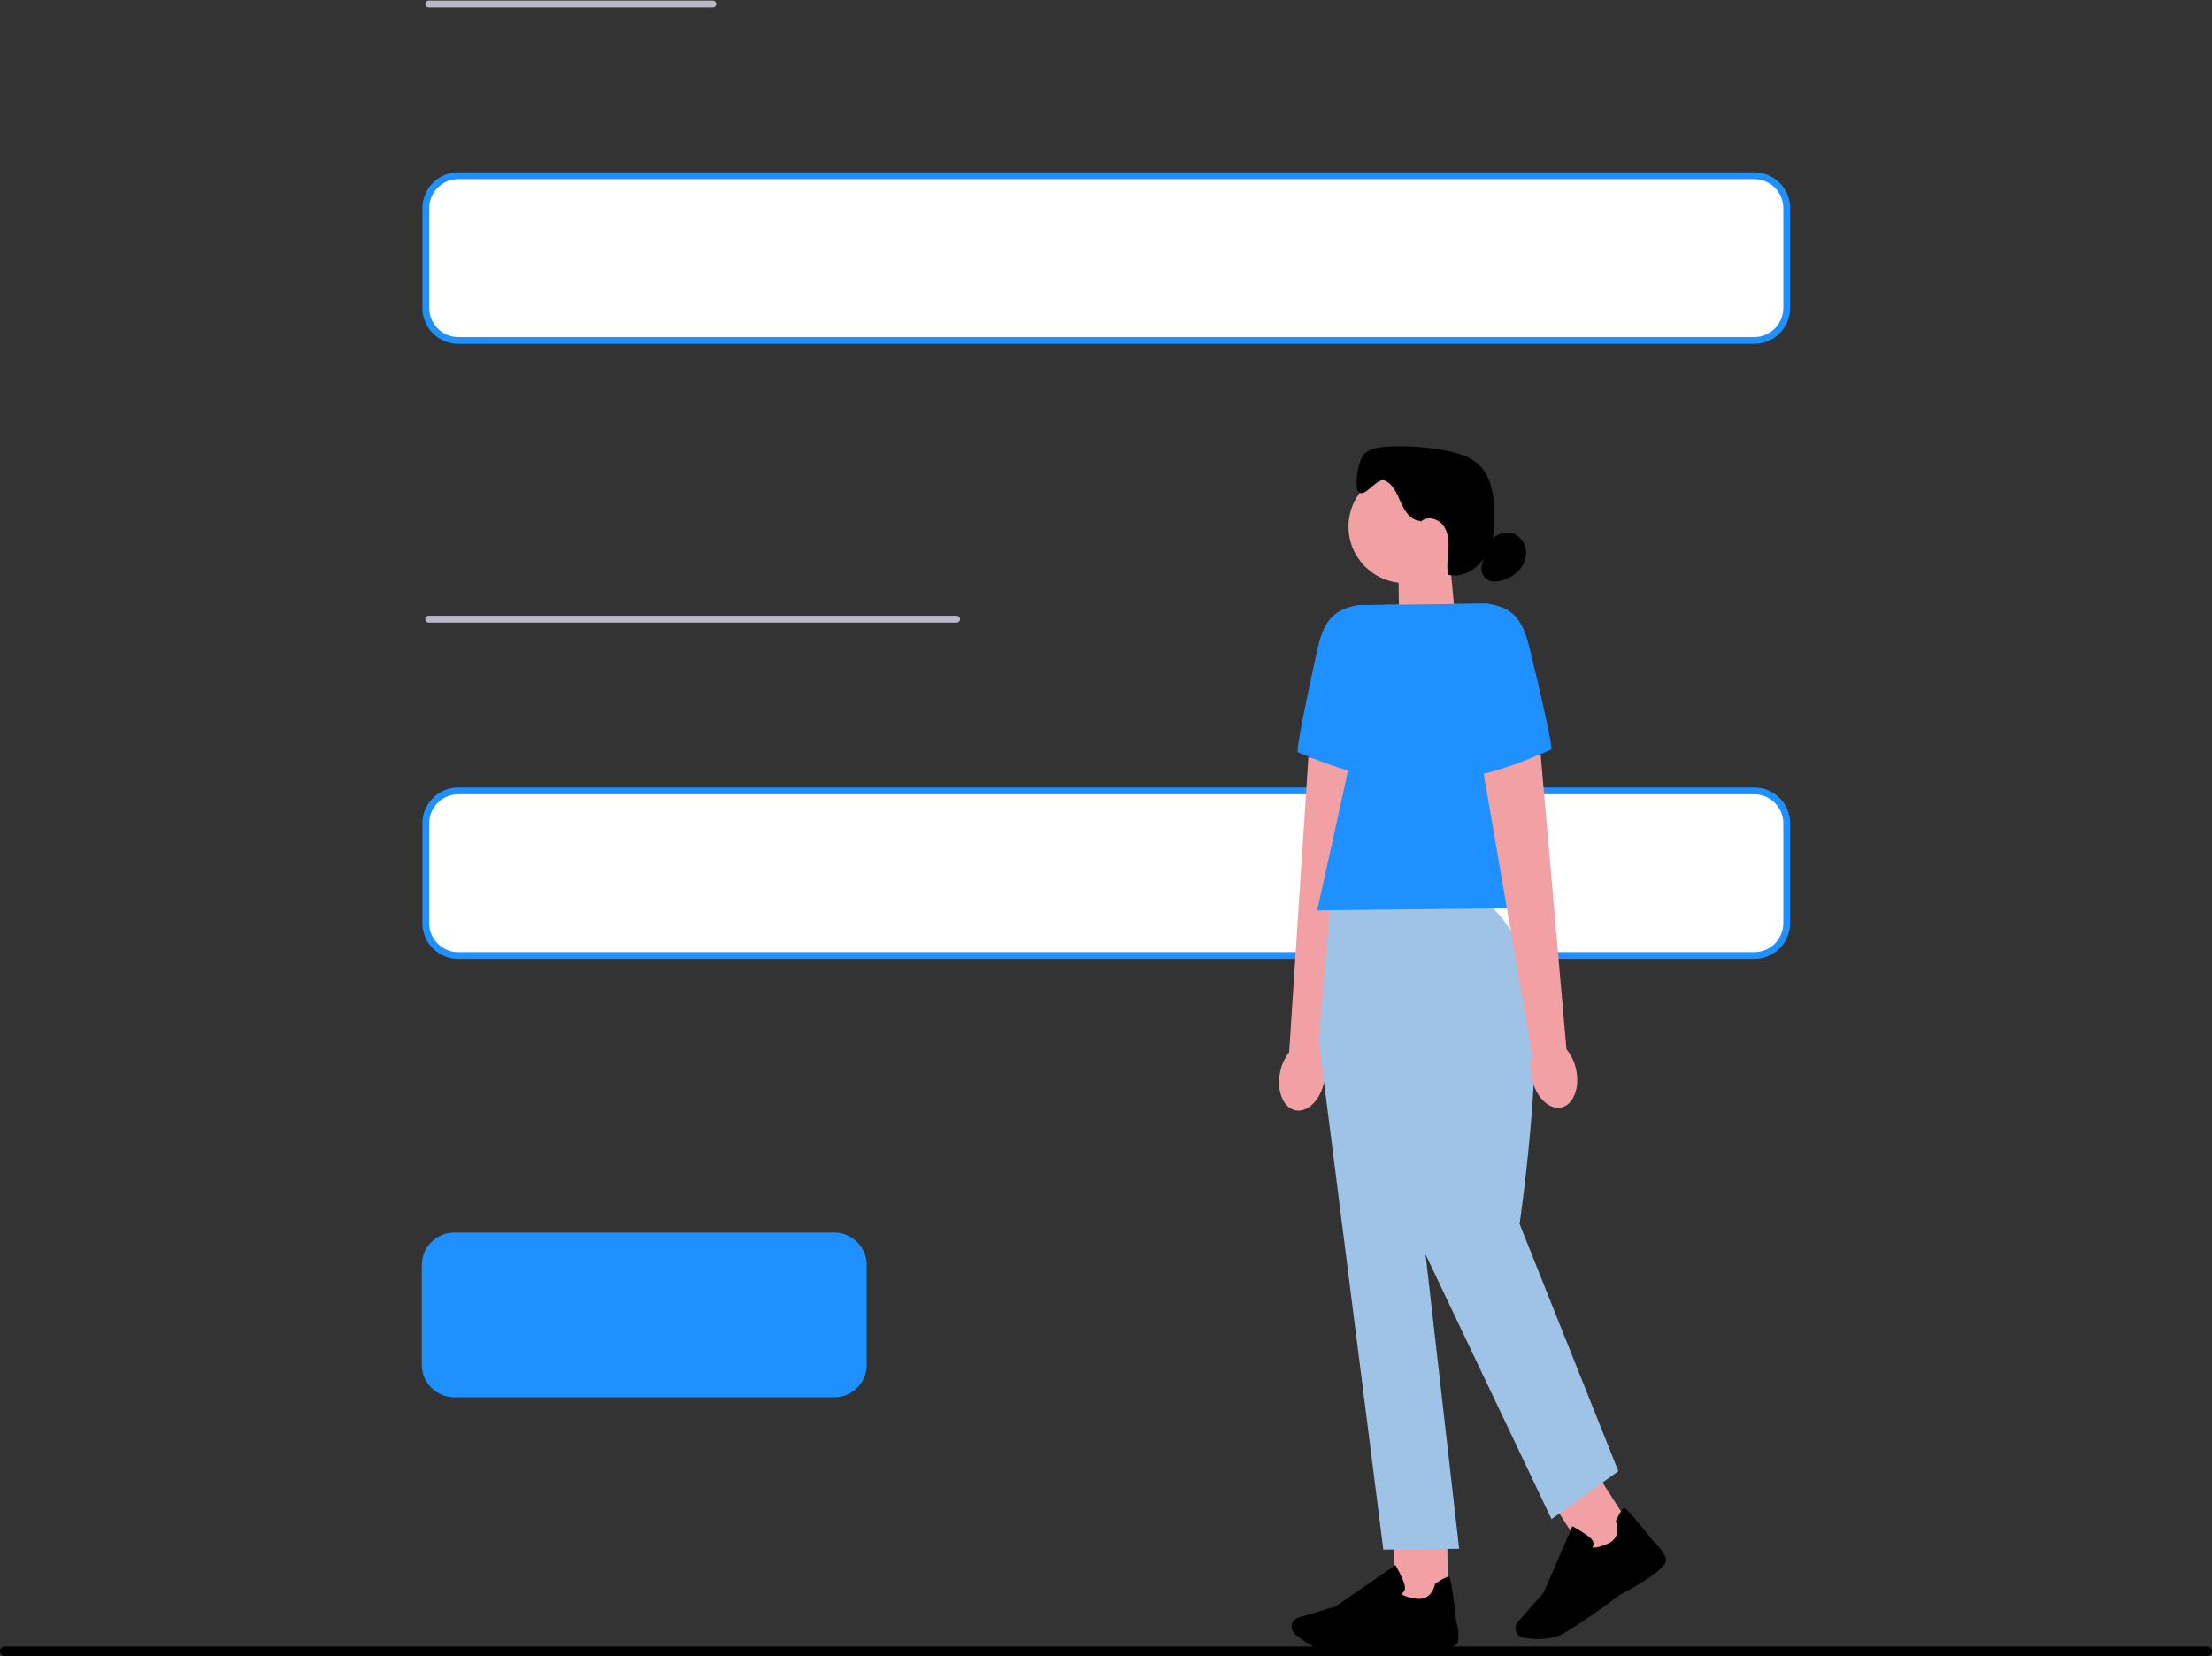 <svg width="649" height="486" viewBox="0 0 649 486" fill="none" xmlns="http://www.w3.org/2000/svg">
<rect x="0" y="0" width="649" height="486" fill="#333333" stroke="none"/>
<g clip-path="url(#clip0_21_47)">
<path d="M649 484.598C649 485.375 648.375 486 647.597 486H1.403C0.625 486 0 485.375 0 484.598C0 483.82 0.625 483.196 1.403 483.196H647.597C648.375 483.196 649 483.82 649 484.598Z" fill="black"/>
<path d="M514.696 99.905H134.463C129.207 99.905 124.932 95.631 124.932 90.377V61.092C124.932 55.838 129.207 51.564 134.463 51.564H514.696C519.951 51.564 524.227 55.838 524.227 61.092V90.377C524.227 95.631 519.951 99.905 514.696 99.905Z" fill="white" stroke="#1E90FF" stroke-width="2" stroke-linecap="round" stroke-linejoin="round"/>
<path d="M514.696 280.433H134.463C129.207 280.433 124.932 276.159 124.932 270.905V241.62C124.932 236.367 129.207 232.092 134.463 232.092H514.696C519.951 232.092 524.227 236.367 524.227 241.62V270.905C524.227 276.159 519.951 280.433 514.696 280.433Z" fill="white" stroke="#1E90FF" stroke-width="2" stroke-linecap="round" stroke-linejoin="round"/>
<path d="M244.77 410.05H133.284C128.029 410.05 123.753 405.776 123.753 400.523V371.238C123.753 365.984 128.029 361.71 133.284 361.71H244.77C250.026 361.71 254.301 365.984 254.301 371.238V400.523C254.301 405.776 250.026 410.05 244.77 410.05Z" fill="#1E90FF"/>
<path d="M125.767 1.178H209.161" stroke="#BAB7C9" stroke-width="2" stroke-linecap="round" stroke-linejoin="round"/>
<path d="M125.767 181.707H280.679" stroke="#BAB7C9" stroke-width="2" stroke-linecap="round" stroke-linejoin="round"/>
<path d="M468.694 432.734L455.58 441.115L467.472 459.71L480.585 451.33L468.694 432.734Z" fill="#F1A1A4"/>
<path d="M427.104 182.763L410.539 188.418L410.279 164.506L425.354 164.337L427.104 182.763Z" fill="#F1A1A4"/>
<path d="M412.213 171.108C421.362 171.108 428.779 163.694 428.779 154.548C428.779 145.402 421.362 137.987 412.213 137.987C403.064 137.987 395.647 145.402 395.647 154.548C395.647 163.694 403.064 171.108 412.213 171.108Z" fill="#F1A1A4"/>
<path d="M416.746 152.859C413.979 152.806 412.121 150.031 411.013 147.479C409.904 144.942 408.765 142.007 406.189 140.976C404.079 140.135 400.44 146.004 398.759 144.476C397.008 142.878 398.606 134.533 400.433 133.028C402.26 131.522 404.767 131.201 407.122 131.056C412.893 130.728 418.696 131.125 424.368 132.248C427.869 132.936 431.492 133.998 434.038 136.497C437.272 139.669 438.143 144.499 438.418 149.015C438.709 153.639 438.487 158.484 436.286 162.565C434.076 166.638 429.405 169.672 424.872 168.694C424.391 166.24 424.819 163.726 424.972 161.22C425.125 158.728 424.903 156.038 423.359 154.067C421.814 152.095 418.558 151.346 416.807 153.127" fill="black"/>
<path d="M437.188 158.369C438.831 157.139 440.796 156.099 442.837 156.329C445.046 156.565 446.927 158.369 447.515 160.509C448.104 162.649 447.492 165.018 446.155 166.791C444.817 168.564 442.806 169.74 440.666 170.344C439.427 170.696 438.074 170.841 436.882 170.344C435.131 169.611 434.168 167.402 434.833 165.621" fill="black"/>
<path d="M375.542 314.818C374.502 320.267 376.574 325.219 380.182 325.869C383.783 326.518 387.552 322.621 388.599 317.172C389.05 315.002 388.951 312.755 388.308 310.623L401.052 225.215L383.882 222.188L378.233 308.819C376.849 310.592 375.924 312.648 375.542 314.841L375.542 314.818Z" fill="#F1A1A4"/>
<path d="M410.233 177.444L398.537 177.574C390.281 178.911 388.087 183.351 386.306 191.513C383.577 203.962 380.091 220.553 380.824 220.782C381.994 221.164 402 230.304 412.129 228.042L410.241 177.444L410.233 177.444Z" fill="#1E90FF"/>
<path d="M424.598 448.901L409.035 449.075L409.281 471.144L424.845 470.97L424.598 448.901Z" fill="#F1A1A4"/>
<path d="M394.233 484.679C392.589 484.702 391.145 484.679 390.044 484.587C385.9 484.259 381.933 481.248 379.922 479.49C379.02 478.703 378.722 477.419 379.173 476.319C379.494 475.532 380.152 474.928 380.977 474.676L391.871 471.435L409.43 459.307L409.629 459.659C409.706 459.789 411.479 462.899 412.083 465.008C412.312 465.811 412.266 466.476 411.93 466.995C411.701 467.355 411.38 467.569 411.12 467.698C411.441 468.027 412.45 468.7 415.554 469.158C420.064 469.831 420.974 465.138 421.004 464.94L421.035 464.779L421.165 464.687C423.298 463.274 424.605 462.639 425.063 462.769C425.354 462.846 425.82 462.991 427.242 475.707C427.372 476.105 428.305 479.024 427.724 481.836C427.097 484.893 413.757 483.984 411.097 483.777C411.02 483.785 401.052 484.61 394.218 484.679H394.241L394.233 484.679Z" fill="black"/>
<path d="M451.697 481.011C449.87 481.034 448.188 480.828 446.988 480.629C445.811 480.43 444.878 479.506 444.679 478.329C444.526 477.48 444.779 476.632 445.337 475.99L452.859 467.477L461.329 447.898L461.688 448.089C461.818 448.158 464.968 449.862 466.604 451.329C467.223 451.887 467.536 452.475 467.536 453.102C467.536 453.53 467.376 453.882 467.215 454.118C467.666 454.225 468.874 454.256 471.749 453.01C475.93 451.192 474.218 446.729 474.141 446.553L474.08 446.4L474.149 446.262C475.212 443.939 475.991 442.701 476.442 442.564C476.733 442.487 477.199 442.342 485.142 452.384C485.463 452.651 487.802 454.63 488.796 457.32C489.874 460.247 478.094 466.529 475.709 467.76C475.64 467.821 463.324 476.968 458.264 479.59C456.253 480.629 453.86 480.973 451.682 480.988L451.705 481.011L451.697 481.011Z" fill="black"/>
<path d="M433.977 264.166L390.403 264.648L386.902 305.212L405.868 454.753L428.114 454.501L418.26 368.122L455.213 445.804L474.829 431.742L445.841 359.158C445.841 359.158 455.206 295.545 447.118 279.817C439.038 264.09 433.985 264.143 433.985 264.143V264.166L433.977 264.166Z" fill="#9EC3E7"/>
<path d="M455.672 266.398L386.466 267.17L406.235 177.497L436.393 177.153L455.672 266.398Z" fill="#1E90FF"/>
<path d="M462.43 313.855C463.592 319.289 461.627 324.279 458.042 325.005C454.449 325.739 450.596 321.925 449.442 316.492C448.945 314.329 448.991 312.082 449.579 309.935L434.932 224.825L452.026 221.416L459.601 307.91C461.023 309.652 461.994 311.693 462.43 313.871V313.855Z" fill="#F1A1A4"/>
<path d="M424.704 177.283L436.4 177.153C444.679 178.315 446.973 182.701 448.945 190.825C451.949 203.213 455.794 219.712 455.076 219.964C453.906 220.362 434.122 229.945 423.947 227.912L424.719 177.283L424.704 177.283Z" fill="#1E90FF"/>
</g>
<defs>
<clipPath id="clip0_21_47">
<rect width="649" height="486" fill="white"/>
</clipPath>
</defs>
</svg>
